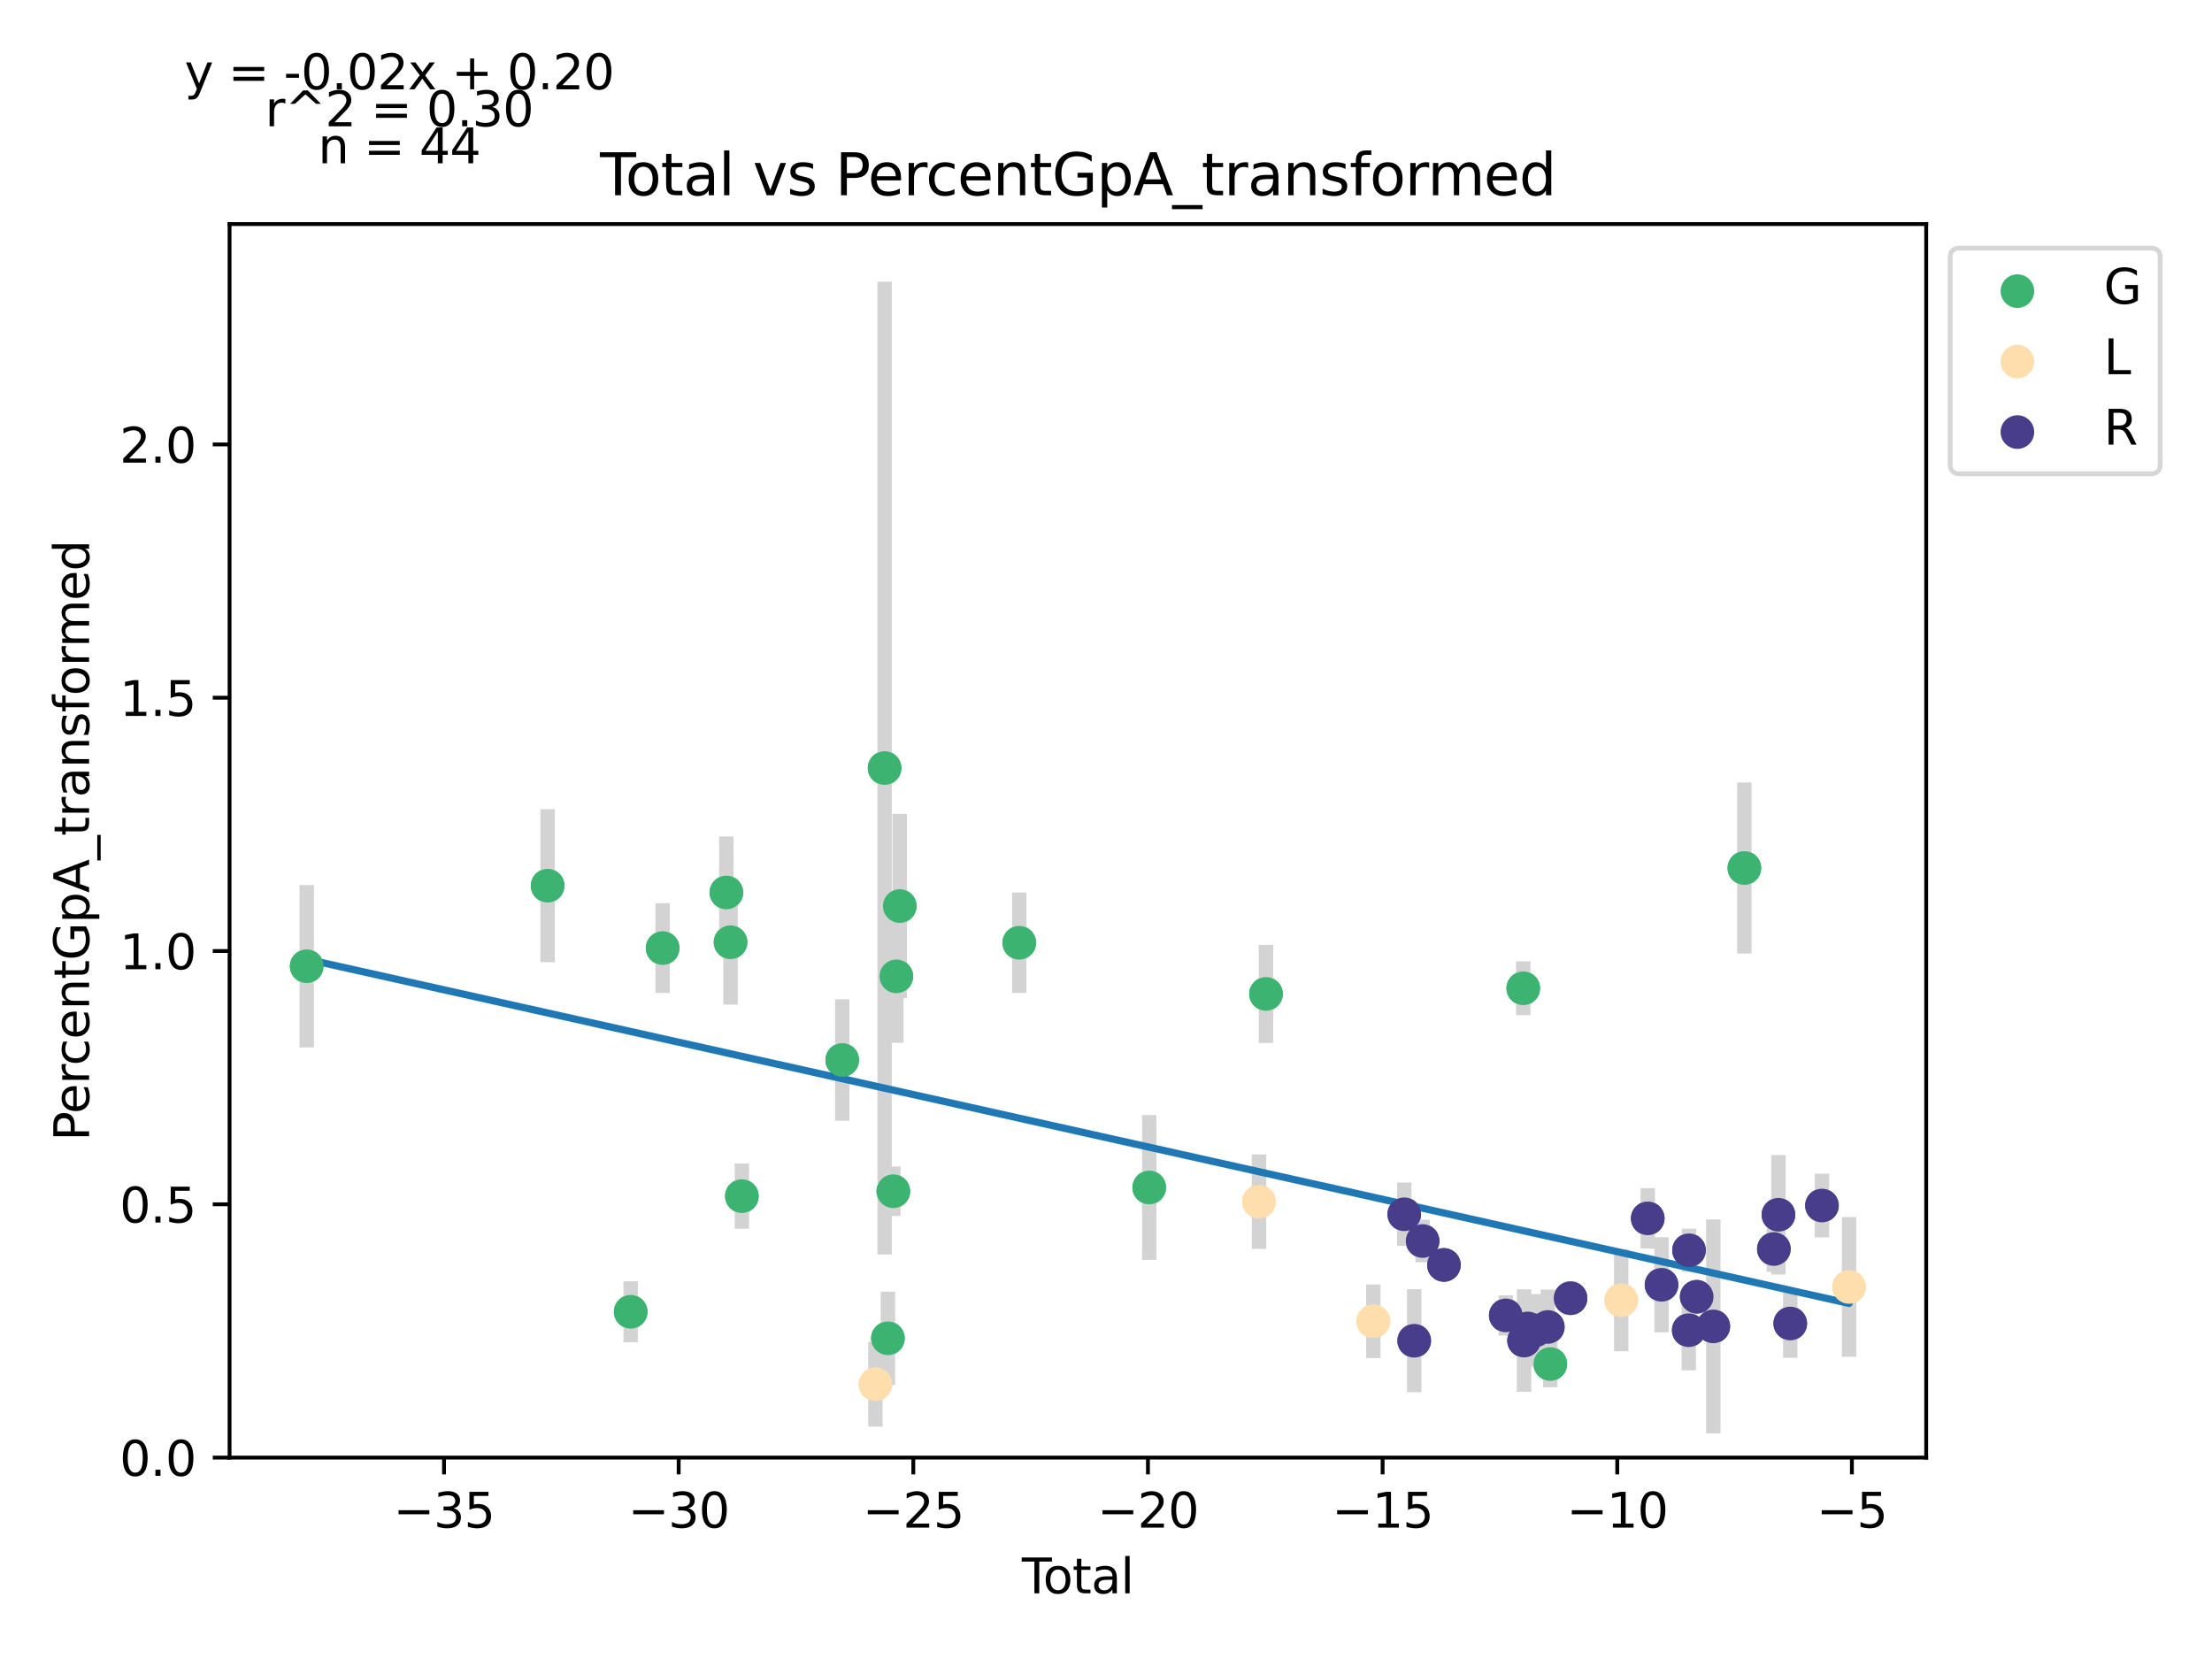 <?xml version="1.0" encoding="utf-8" standalone="no"?>
<!DOCTYPE svg PUBLIC "-//W3C//DTD SVG 1.1//EN"
  "http://www.w3.org/Graphics/SVG/1.1/DTD/svg11.dtd">
<svg xmlns:xlink="http://www.w3.org/1999/xlink" width="460.8pt" height="345.6pt" viewBox="0 0 460.8 345.6" xmlns="http://www.w3.org/2000/svg" version="1.1">
 <defs>
  <style type="text/css">*{stroke-linejoin: round; stroke-linecap: butt}</style>
 </defs>
 <g id="figure_1">
  <g id="patch_1">
   <path d="M 0 345.6 
L 460.8 345.6 
L 460.8 0 
L 0 0 
z
" style="fill: #ffffff"/>
  </g>
  <g id="axes_1">
   <g id="patch_2">
    <path d="M 47.821 303.64 
L 401.26 303.64 
L 401.26 46.676 
L 47.821 46.676 
z
" style="fill: #ffffff"/>
   </g>
   <g id="PathCollection_1">
    <defs>
     <path id="m8b5d101e5c" d="M 0 3 
C 0.796 3 1.559 2.684 2.121 2.121 
C 2.684 1.559 3 0.796 3 0 
C 3 -0.796 2.684 -1.559 2.121 -2.121 
C 1.559 -2.684 0.796 -3 0 -3 
C -0.796 -3 -1.559 -2.684 -2.121 -2.121 
C -2.684 -1.559 -3 -0.796 -3 0 
C -3 0.796 -2.684 1.559 -2.121 2.121 
C -1.559 2.684 -0.796 3 0 3 
z
" style="stroke: #3cb371"/>
    </defs>
    <g clip-path="url(#pccb7938189)">
     <use xlink:href="#m8b5d101e5c" x="131.383" y="273.267" style="fill: #3cb371; stroke: #3cb371"/>
     <use xlink:href="#m8b5d101e5c" x="138.038" y="197.505" style="fill: #3cb371; stroke: #3cb371"/>
     <use xlink:href="#m8b5d101e5c" x="152.188" y="196.287" style="fill: #3cb371; stroke: #3cb371"/>
     <use xlink:href="#m8b5d101e5c" x="154.542" y="249.178" style="fill: #3cb371; stroke: #3cb371"/>
     <use xlink:href="#m8b5d101e5c" x="175.452" y="220.817" style="fill: #3cb371; stroke: #3cb371"/>
     <use xlink:href="#m8b5d101e5c" x="184.277" y="159.998" style="fill: #3cb371; stroke: #3cb371"/>
     <use xlink:href="#m8b5d101e5c" x="184.967" y="278.791" style="fill: #3cb371; stroke: #3cb371"/>
     <use xlink:href="#m8b5d101e5c" x="186.095" y="248.156" style="fill: #3cb371; stroke: #3cb371"/>
     <use xlink:href="#m8b5d101e5c" x="186.723" y="203.394" style="fill: #3cb371; stroke: #3cb371"/>
     <use xlink:href="#m8b5d101e5c" x="187.437" y="188.75" style="fill: #3cb371; stroke: #3cb371"/>
     <use xlink:href="#m8b5d101e5c" x="263.731" y="207.05" style="fill: #3cb371; stroke: #3cb371"/>
     <use xlink:href="#m8b5d101e5c" x="317.325" y="205.877" style="fill: #3cb371; stroke: #3cb371"/>
     <use xlink:href="#m8b5d101e5c" x="363.384" y="180.825" style="fill: #3cb371; stroke: #3cb371"/>
     <use xlink:href="#m8b5d101e5c" x="63.887" y="201.283" style="fill: #3cb371; stroke: #3cb371"/>
     <use xlink:href="#m8b5d101e5c" x="114.078" y="184.504" style="fill: #3cb371; stroke: #3cb371"/>
     <use xlink:href="#m8b5d101e5c" x="151.314" y="185.916" style="fill: #3cb371; stroke: #3cb371"/>
     <use xlink:href="#m8b5d101e5c" x="212.328" y="196.394" style="fill: #3cb371; stroke: #3cb371"/>
     <use xlink:href="#m8b5d101e5c" x="239.407" y="247.376" style="fill: #3cb371; stroke: #3cb371"/>
     <use xlink:href="#m8b5d101e5c" x="322.959" y="284.152" style="fill: #3cb371; stroke: #3cb371"/>
    </g>
   </g>
   <g id="PathCollection_2">
    <defs>
     <path id="m04053290c2" d="M 0 3 
C 0.796 3 1.559 2.684 2.121 2.121 
C 2.684 1.559 3 0.796 3 0 
C 3 -0.796 2.684 -1.559 2.121 -2.121 
C 1.559 -2.684 0.796 -3 0 -3 
C -0.796 -3 -1.559 -2.684 -2.121 -2.121 
C -2.684 -1.559 -3 -0.796 -3 0 
C -3 0.796 -2.684 1.559 -2.121 2.121 
C -1.559 2.684 -0.796 3 0 3 
z
" style="stroke: #ffdead"/>
    </defs>
    <g clip-path="url(#pccb7938189)">
     <use xlink:href="#m04053290c2" x="182.367" y="288.365" style="fill: #ffdead; stroke: #ffdead"/>
     <use xlink:href="#m04053290c2" x="262.275" y="250.329" style="fill: #ffdead; stroke: #ffdead"/>
     <use xlink:href="#m04053290c2" x="286.093" y="275.246" style="fill: #ffdead; stroke: #ffdead"/>
     <use xlink:href="#m04053290c2" x="337.729" y="270.866" style="fill: #ffdead; stroke: #ffdead"/>
     <use xlink:href="#m04053290c2" x="385.195" y="268.09" style="fill: #ffdead; stroke: #ffdead"/>
    </g>
   </g>
   <g id="PathCollection_3">
    <defs>
     <path id="m82b6286666" d="M 0 3 
C 0.796 3 1.559 2.684 2.121 2.121 
C 2.684 1.559 3 0.796 3 0 
C 3 -0.796 2.684 -1.559 2.121 -2.121 
C 1.559 -2.684 0.796 -3 0 -3 
C -0.796 -3 -1.559 -2.684 -2.121 -2.121 
C -2.684 -1.559 -3 -0.796 -3 0 
C -3 0.796 -2.684 1.559 -2.121 2.121 
C -1.559 2.684 -0.796 3 0 3 
z
" style="stroke: #483d8b"/>
    </defs>
    <g clip-path="url(#pccb7938189)">
     <use xlink:href="#m82b6286666" x="296.355" y="258.528" style="fill: #483d8b; stroke: #483d8b"/>
     <use xlink:href="#m82b6286666" x="300.793" y="263.506" style="fill: #483d8b; stroke: #483d8b"/>
     <use xlink:href="#m82b6286666" x="313.68" y="274.021" style="fill: #483d8b; stroke: #483d8b"/>
     <use xlink:href="#m82b6286666" x="317.485" y="279.266" style="fill: #483d8b; stroke: #483d8b"/>
     <use xlink:href="#m82b6286666" x="318.246" y="276.732" style="fill: #483d8b; stroke: #483d8b"/>
     <use xlink:href="#m82b6286666" x="319.857" y="277.136" style="fill: #483d8b; stroke: #483d8b"/>
     <use xlink:href="#m82b6286666" x="322.432" y="276.43" style="fill: #483d8b; stroke: #483d8b"/>
     <use xlink:href="#m82b6286666" x="327.175" y="270.44" style="fill: #483d8b; stroke: #483d8b"/>
     <use xlink:href="#m82b6286666" x="343.255" y="253.807" style="fill: #483d8b; stroke: #483d8b"/>
     <use xlink:href="#m82b6286666" x="346.126" y="267.645" style="fill: #483d8b; stroke: #483d8b"/>
     <use xlink:href="#m82b6286666" x="356.914" y="276.315" style="fill: #483d8b; stroke: #483d8b"/>
     <use xlink:href="#m82b6286666" x="369.526" y="260.189" style="fill: #483d8b; stroke: #483d8b"/>
     <use xlink:href="#m82b6286666" x="370.481" y="253.056" style="fill: #483d8b; stroke: #483d8b"/>
     <use xlink:href="#m82b6286666" x="372.945" y="275.707" style="fill: #483d8b; stroke: #483d8b"/>
     <use xlink:href="#m82b6286666" x="292.531" y="252.953" style="fill: #483d8b; stroke: #483d8b"/>
     <use xlink:href="#m82b6286666" x="294.606" y="279.304" style="fill: #483d8b; stroke: #483d8b"/>
     <use xlink:href="#m82b6286666" x="351.794" y="277.107" style="fill: #483d8b; stroke: #483d8b"/>
     <use xlink:href="#m82b6286666" x="351.851" y="260.453" style="fill: #483d8b; stroke: #483d8b"/>
     <use xlink:href="#m82b6286666" x="353.452" y="270.14" style="fill: #483d8b; stroke: #483d8b"/>
     <use xlink:href="#m82b6286666" x="379.547" y="251.132" style="fill: #483d8b; stroke: #483d8b"/>
    </g>
   </g>
   <g id="matplotlib.axis_1">
    <g id="xtick_1">
     <g id="line2d_1">
      <defs>
       <path id="m53a86c2bb0" d="M 0 0 
L 0 3.5 
" style="stroke: #000000; stroke-width: 0.8"/>
      </defs>
      <g>
       <use xlink:href="#m53a86c2bb0" x="92.495" y="303.64" style="stroke: #000000; stroke-width: 0.8"/>
      </g>
     </g>
     <g id="text_1">
      <!-- −35 -->
      <g transform="translate(81.943 318.238)scale(0.1 -0.1)">
       <defs>
        <path id="DejaVuSans-2212" d="M 678 2272 
L 4684 2272 
L 4684 1741 
L 678 1741 
L 678 2272 
z
" transform="scale(0.016)"/>
        <path id="DejaVuSans-33" d="M 2597 2516 
Q 3050 2419 3304 2112 
Q 3559 1806 3559 1356 
Q 3559 666 3084 287 
Q 2609 -91 1734 -91 
Q 1441 -91 1130 -33 
Q 819 25 488 141 
L 488 750 
Q 750 597 1062 519 
Q 1375 441 1716 441 
Q 2309 441 2620 675 
Q 2931 909 2931 1356 
Q 2931 1769 2642 2001 
Q 2353 2234 1838 2234 
L 1294 2234 
L 1294 2753 
L 1863 2753 
Q 2328 2753 2575 2939 
Q 2822 3125 2822 3475 
Q 2822 3834 2567 4026 
Q 2313 4219 1838 4219 
Q 1578 4219 1281 4162 
Q 984 4106 628 3988 
L 628 4550 
Q 988 4650 1302 4700 
Q 1616 4750 1894 4750 
Q 2613 4750 3031 4423 
Q 3450 4097 3450 3541 
Q 3450 3153 3228 2886 
Q 3006 2619 2597 2516 
z
" transform="scale(0.016)"/>
        <path id="DejaVuSans-35" d="M 691 4666 
L 3169 4666 
L 3169 4134 
L 1269 4134 
L 1269 2991 
Q 1406 3038 1543 3061 
Q 1681 3084 1819 3084 
Q 2600 3084 3056 2656 
Q 3513 2228 3513 1497 
Q 3513 744 3044 326 
Q 2575 -91 1722 -91 
Q 1428 -91 1123 -41 
Q 819 9 494 109 
L 494 744 
Q 775 591 1075 516 
Q 1375 441 1709 441 
Q 2250 441 2565 725 
Q 2881 1009 2881 1497 
Q 2881 1984 2565 2268 
Q 2250 2553 1709 2553 
Q 1456 2553 1204 2497 
Q 953 2441 691 2322 
L 691 4666 
z
" transform="scale(0.016)"/>
       </defs>
       <use xlink:href="#DejaVuSans-2212"/>
       <use xlink:href="#DejaVuSans-33" x="83.789"/>
       <use xlink:href="#DejaVuSans-35" x="147.412"/>
      </g>
     </g>
    </g>
    <g id="xtick_2">
     <g id="line2d_2">
      <g>
       <use xlink:href="#m53a86c2bb0" x="141.377" y="303.64" style="stroke: #000000; stroke-width: 0.8"/>
      </g>
     </g>
     <g id="text_2">
      <!-- −30 -->
      <g transform="translate(130.824 318.238)scale(0.1 -0.1)">
       <defs>
        <path id="DejaVuSans-30" d="M 2034 4250 
Q 1547 4250 1301 3770 
Q 1056 3291 1056 2328 
Q 1056 1369 1301 889 
Q 1547 409 2034 409 
Q 2525 409 2770 889 
Q 3016 1369 3016 2328 
Q 3016 3291 2770 3770 
Q 2525 4250 2034 4250 
z
M 2034 4750 
Q 2819 4750 3233 4129 
Q 3647 3509 3647 2328 
Q 3647 1150 3233 529 
Q 2819 -91 2034 -91 
Q 1250 -91 836 529 
Q 422 1150 422 2328 
Q 422 3509 836 4129 
Q 1250 4750 2034 4750 
z
" transform="scale(0.016)"/>
       </defs>
       <use xlink:href="#DejaVuSans-2212"/>
       <use xlink:href="#DejaVuSans-33" x="83.789"/>
       <use xlink:href="#DejaVuSans-30" x="147.412"/>
      </g>
     </g>
    </g>
    <g id="xtick_3">
     <g id="line2d_3">
      <g>
       <use xlink:href="#m53a86c2bb0" x="190.258" y="303.64" style="stroke: #000000; stroke-width: 0.8"/>
      </g>
     </g>
     <g id="text_3">
      <!-- −25 -->
      <g transform="translate(179.706 318.238)scale(0.1 -0.1)">
       <defs>
        <path id="DejaVuSans-32" d="M 1228 531 
L 3431 531 
L 3431 0 
L 469 0 
L 469 531 
Q 828 903 1448 1529 
Q 2069 2156 2228 2338 
Q 2531 2678 2651 2914 
Q 2772 3150 2772 3378 
Q 2772 3750 2511 3984 
Q 2250 4219 1831 4219 
Q 1534 4219 1204 4116 
Q 875 4013 500 3803 
L 500 4441 
Q 881 4594 1212 4672 
Q 1544 4750 1819 4750 
Q 2544 4750 2975 4387 
Q 3406 4025 3406 3419 
Q 3406 3131 3298 2873 
Q 3191 2616 2906 2266 
Q 2828 2175 2409 1742 
Q 1991 1309 1228 531 
z
" transform="scale(0.016)"/>
       </defs>
       <use xlink:href="#DejaVuSans-2212"/>
       <use xlink:href="#DejaVuSans-32" x="83.789"/>
       <use xlink:href="#DejaVuSans-35" x="147.412"/>
      </g>
     </g>
    </g>
    <g id="xtick_4">
     <g id="line2d_4">
      <g>
       <use xlink:href="#m53a86c2bb0" x="239.14" y="303.64" style="stroke: #000000; stroke-width: 0.8"/>
      </g>
     </g>
     <g id="text_4">
      <!-- −20 -->
      <g transform="translate(228.588 318.238)scale(0.1 -0.1)">
       <use xlink:href="#DejaVuSans-2212"/>
       <use xlink:href="#DejaVuSans-32" x="83.789"/>
       <use xlink:href="#DejaVuSans-30" x="147.412"/>
      </g>
     </g>
    </g>
    <g id="xtick_5">
     <g id="line2d_5">
      <g>
       <use xlink:href="#m53a86c2bb0" x="288.022" y="303.64" style="stroke: #000000; stroke-width: 0.8"/>
      </g>
     </g>
     <g id="text_5">
      <!-- −15 -->
      <g transform="translate(277.469 318.238)scale(0.1 -0.1)">
       <defs>
        <path id="DejaVuSans-31" d="M 794 531 
L 1825 531 
L 1825 4091 
L 703 3866 
L 703 4441 
L 1819 4666 
L 2450 4666 
L 2450 531 
L 3481 531 
L 3481 0 
L 794 0 
L 794 531 
z
" transform="scale(0.016)"/>
       </defs>
       <use xlink:href="#DejaVuSans-2212"/>
       <use xlink:href="#DejaVuSans-31" x="83.789"/>
       <use xlink:href="#DejaVuSans-35" x="147.412"/>
      </g>
     </g>
    </g>
    <g id="xtick_6">
     <g id="line2d_6">
      <g>
       <use xlink:href="#m53a86c2bb0" x="336.903" y="303.64" style="stroke: #000000; stroke-width: 0.8"/>
      </g>
     </g>
     <g id="text_6">
      <!-- −10 -->
      <g transform="translate(326.351 318.238)scale(0.1 -0.1)">
       <use xlink:href="#DejaVuSans-2212"/>
       <use xlink:href="#DejaVuSans-31" x="83.789"/>
       <use xlink:href="#DejaVuSans-30" x="147.412"/>
      </g>
     </g>
    </g>
    <g id="xtick_7">
     <g id="line2d_7">
      <g>
       <use xlink:href="#m53a86c2bb0" x="385.785" y="303.64" style="stroke: #000000; stroke-width: 0.8"/>
      </g>
     </g>
     <g id="text_7">
      <!-- −5 -->
      <g transform="translate(378.414 318.238)scale(0.1 -0.1)">
       <use xlink:href="#DejaVuSans-2212"/>
       <use xlink:href="#DejaVuSans-35" x="83.789"/>
      </g>
     </g>
    </g>
    <g id="text_8">
     <!-- Total -->
     <g transform="translate(212.864 331.917)scale(0.1 -0.1)">
      <defs>
       <path id="DejaVuSans-54" d="M -19 4666 
L 3928 4666 
L 3928 4134 
L 2272 4134 
L 2272 0 
L 1638 0 
L 1638 4134 
L -19 4134 
L -19 4666 
z
" transform="scale(0.016)"/>
       <path id="DejaVuSans-6f" d="M 1959 3097 
Q 1497 3097 1228 2736 
Q 959 2375 959 1747 
Q 959 1119 1226 758 
Q 1494 397 1959 397 
Q 2419 397 2687 759 
Q 2956 1122 2956 1747 
Q 2956 2369 2687 2733 
Q 2419 3097 1959 3097 
z
M 1959 3584 
Q 2709 3584 3137 3096 
Q 3566 2609 3566 1747 
Q 3566 888 3137 398 
Q 2709 -91 1959 -91 
Q 1206 -91 779 398 
Q 353 888 353 1747 
Q 353 2609 779 3096 
Q 1206 3584 1959 3584 
z
" transform="scale(0.016)"/>
       <path id="DejaVuSans-74" d="M 1172 4494 
L 1172 3500 
L 2356 3500 
L 2356 3053 
L 1172 3053 
L 1172 1153 
Q 1172 725 1289 603 
Q 1406 481 1766 481 
L 2356 481 
L 2356 0 
L 1766 0 
Q 1100 0 847 248 
Q 594 497 594 1153 
L 594 3053 
L 172 3053 
L 172 3500 
L 594 3500 
L 594 4494 
L 1172 4494 
z
" transform="scale(0.016)"/>
       <path id="DejaVuSans-61" d="M 2194 1759 
Q 1497 1759 1228 1600 
Q 959 1441 959 1056 
Q 959 750 1161 570 
Q 1363 391 1709 391 
Q 2188 391 2477 730 
Q 2766 1069 2766 1631 
L 2766 1759 
L 2194 1759 
z
M 3341 1997 
L 3341 0 
L 2766 0 
L 2766 531 
Q 2569 213 2275 61 
Q 1981 -91 1556 -91 
Q 1019 -91 701 211 
Q 384 513 384 1019 
Q 384 1609 779 1909 
Q 1175 2209 1959 2209 
L 2766 2209 
L 2766 2266 
Q 2766 2663 2505 2880 
Q 2244 3097 1772 3097 
Q 1472 3097 1187 3025 
Q 903 2953 641 2809 
L 641 3341 
Q 956 3463 1253 3523 
Q 1550 3584 1831 3584 
Q 2591 3584 2966 3190 
Q 3341 2797 3341 1997 
z
" transform="scale(0.016)"/>
       <path id="DejaVuSans-6c" d="M 603 4863 
L 1178 4863 
L 1178 0 
L 603 0 
L 603 4863 
z
" transform="scale(0.016)"/>
      </defs>
      <use xlink:href="#DejaVuSans-54"/>
      <use xlink:href="#DejaVuSans-6f" x="44.084"/>
      <use xlink:href="#DejaVuSans-74" x="105.266"/>
      <use xlink:href="#DejaVuSans-61" x="144.475"/>
      <use xlink:href="#DejaVuSans-6c" x="205.754"/>
     </g>
    </g>
   </g>
   <g id="matplotlib.axis_2">
    <g id="ytick_1">
     <g id="line2d_8">
      <defs>
       <path id="mea0b6fe448" d="M 0 0 
L -3.5 0 
" style="stroke: #000000; stroke-width: 0.8"/>
      </defs>
      <g>
       <use xlink:href="#mea0b6fe448" x="47.821" y="303.64" style="stroke: #000000; stroke-width: 0.8"/>
      </g>
     </g>
     <g id="text_9">
      <!-- 0.0 -->
      <g transform="translate(24.918 307.439)scale(0.1 -0.1)">
       <defs>
        <path id="DejaVuSans-2e" d="M 684 794 
L 1344 794 
L 1344 0 
L 684 0 
L 684 794 
z
" transform="scale(0.016)"/>
       </defs>
       <use xlink:href="#DejaVuSans-30"/>
       <use xlink:href="#DejaVuSans-2e" x="63.623"/>
       <use xlink:href="#DejaVuSans-30" x="95.41"/>
      </g>
     </g>
    </g>
    <g id="ytick_2">
     <g id="line2d_9">
      <g>
       <use xlink:href="#mea0b6fe448" x="47.821" y="250.875" style="stroke: #000000; stroke-width: 0.8"/>
      </g>
     </g>
     <g id="text_10">
      <!-- 0.5 -->
      <g transform="translate(24.918 254.674)scale(0.1 -0.1)">
       <use xlink:href="#DejaVuSans-30"/>
       <use xlink:href="#DejaVuSans-2e" x="63.623"/>
       <use xlink:href="#DejaVuSans-35" x="95.41"/>
      </g>
     </g>
    </g>
    <g id="ytick_3">
     <g id="line2d_10">
      <g>
       <use xlink:href="#mea0b6fe448" x="47.821" y="198.11" style="stroke: #000000; stroke-width: 0.8"/>
      </g>
     </g>
     <g id="text_11">
      <!-- 1.0 -->
      <g transform="translate(24.918 201.909)scale(0.1 -0.1)">
       <use xlink:href="#DejaVuSans-31"/>
       <use xlink:href="#DejaVuSans-2e" x="63.623"/>
       <use xlink:href="#DejaVuSans-30" x="95.41"/>
      </g>
     </g>
    </g>
    <g id="ytick_4">
     <g id="line2d_11">
      <g>
       <use xlink:href="#mea0b6fe448" x="47.821" y="145.345" style="stroke: #000000; stroke-width: 0.8"/>
      </g>
     </g>
     <g id="text_12">
      <!-- 1.5 -->
      <g transform="translate(24.918 149.144)scale(0.1 -0.1)">
       <use xlink:href="#DejaVuSans-31"/>
       <use xlink:href="#DejaVuSans-2e" x="63.623"/>
       <use xlink:href="#DejaVuSans-35" x="95.41"/>
      </g>
     </g>
    </g>
    <g id="ytick_5">
     <g id="line2d_12">
      <g>
       <use xlink:href="#mea0b6fe448" x="47.821" y="92.58" style="stroke: #000000; stroke-width: 0.8"/>
      </g>
     </g>
     <g id="text_13">
      <!-- 2.0 -->
      <g transform="translate(24.918 96.379)scale(0.1 -0.1)">
       <use xlink:href="#DejaVuSans-32"/>
       <use xlink:href="#DejaVuSans-2e" x="63.623"/>
       <use xlink:href="#DejaVuSans-30" x="95.41"/>
      </g>
     </g>
    </g>
    <g id="text_14">
     <!-- PercentGpA_transformed -->
     <g transform="translate(18.56 237.696)rotate(-90)scale(0.1 -0.1)">
      <defs>
       <path id="DejaVuSans-50" d="M 1259 4147 
L 1259 2394 
L 2053 2394 
Q 2494 2394 2734 2622 
Q 2975 2850 2975 3272 
Q 2975 3691 2734 3919 
Q 2494 4147 2053 4147 
L 1259 4147 
z
M 628 4666 
L 2053 4666 
Q 2838 4666 3239 4311 
Q 3641 3956 3641 3272 
Q 3641 2581 3239 2228 
Q 2838 1875 2053 1875 
L 1259 1875 
L 1259 0 
L 628 0 
L 628 4666 
z
" transform="scale(0.016)"/>
       <path id="DejaVuSans-65" d="M 3597 1894 
L 3597 1613 
L 953 1613 
Q 991 1019 1311 708 
Q 1631 397 2203 397 
Q 2534 397 2845 478 
Q 3156 559 3463 722 
L 3463 178 
Q 3153 47 2828 -22 
Q 2503 -91 2169 -91 
Q 1331 -91 842 396 
Q 353 884 353 1716 
Q 353 2575 817 3079 
Q 1281 3584 2069 3584 
Q 2775 3584 3186 3129 
Q 3597 2675 3597 1894 
z
M 3022 2063 
Q 3016 2534 2758 2815 
Q 2500 3097 2075 3097 
Q 1594 3097 1305 2825 
Q 1016 2553 972 2059 
L 3022 2063 
z
" transform="scale(0.016)"/>
       <path id="DejaVuSans-72" d="M 2631 2963 
Q 2534 3019 2420 3045 
Q 2306 3072 2169 3072 
Q 1681 3072 1420 2755 
Q 1159 2438 1159 1844 
L 1159 0 
L 581 0 
L 581 3500 
L 1159 3500 
L 1159 2956 
Q 1341 3275 1631 3429 
Q 1922 3584 2338 3584 
Q 2397 3584 2469 3576 
Q 2541 3569 2628 3553 
L 2631 2963 
z
" transform="scale(0.016)"/>
       <path id="DejaVuSans-63" d="M 3122 3366 
L 3122 2828 
Q 2878 2963 2633 3030 
Q 2388 3097 2138 3097 
Q 1578 3097 1268 2742 
Q 959 2388 959 1747 
Q 959 1106 1268 751 
Q 1578 397 2138 397 
Q 2388 397 2633 464 
Q 2878 531 3122 666 
L 3122 134 
Q 2881 22 2623 -34 
Q 2366 -91 2075 -91 
Q 1284 -91 818 406 
Q 353 903 353 1747 
Q 353 2603 823 3093 
Q 1294 3584 2113 3584 
Q 2378 3584 2631 3529 
Q 2884 3475 3122 3366 
z
" transform="scale(0.016)"/>
       <path id="DejaVuSans-6e" d="M 3513 2113 
L 3513 0 
L 2938 0 
L 2938 2094 
Q 2938 2591 2744 2837 
Q 2550 3084 2163 3084 
Q 1697 3084 1428 2787 
Q 1159 2491 1159 1978 
L 1159 0 
L 581 0 
L 581 3500 
L 1159 3500 
L 1159 2956 
Q 1366 3272 1645 3428 
Q 1925 3584 2291 3584 
Q 2894 3584 3203 3211 
Q 3513 2838 3513 2113 
z
" transform="scale(0.016)"/>
       <path id="DejaVuSans-47" d="M 3809 666 
L 3809 1919 
L 2778 1919 
L 2778 2438 
L 4434 2438 
L 4434 434 
Q 4069 175 3628 42 
Q 3188 -91 2688 -91 
Q 1594 -91 976 548 
Q 359 1188 359 2328 
Q 359 3472 976 4111 
Q 1594 4750 2688 4750 
Q 3144 4750 3555 4637 
Q 3966 4525 4313 4306 
L 4313 3634 
Q 3963 3931 3569 4081 
Q 3175 4231 2741 4231 
Q 1884 4231 1454 3753 
Q 1025 3275 1025 2328 
Q 1025 1384 1454 906 
Q 1884 428 2741 428 
Q 3075 428 3337 486 
Q 3600 544 3809 666 
z
" transform="scale(0.016)"/>
       <path id="DejaVuSans-70" d="M 1159 525 
L 1159 -1331 
L 581 -1331 
L 581 3500 
L 1159 3500 
L 1159 2969 
Q 1341 3281 1617 3432 
Q 1894 3584 2278 3584 
Q 2916 3584 3314 3078 
Q 3713 2572 3713 1747 
Q 3713 922 3314 415 
Q 2916 -91 2278 -91 
Q 1894 -91 1617 61 
Q 1341 213 1159 525 
z
M 3116 1747 
Q 3116 2381 2855 2742 
Q 2594 3103 2138 3103 
Q 1681 3103 1420 2742 
Q 1159 2381 1159 1747 
Q 1159 1113 1420 752 
Q 1681 391 2138 391 
Q 2594 391 2855 752 
Q 3116 1113 3116 1747 
z
" transform="scale(0.016)"/>
       <path id="DejaVuSans-41" d="M 2188 4044 
L 1331 1722 
L 3047 1722 
L 2188 4044 
z
M 1831 4666 
L 2547 4666 
L 4325 0 
L 3669 0 
L 3244 1197 
L 1141 1197 
L 716 0 
L 50 0 
L 1831 4666 
z
" transform="scale(0.016)"/>
       <path id="DejaVuSans-5f" d="M 3263 -1063 
L 3263 -1509 
L -63 -1509 
L -63 -1063 
L 3263 -1063 
z
" transform="scale(0.016)"/>
       <path id="DejaVuSans-73" d="M 2834 3397 
L 2834 2853 
Q 2591 2978 2328 3040 
Q 2066 3103 1784 3103 
Q 1356 3103 1142 2972 
Q 928 2841 928 2578 
Q 928 2378 1081 2264 
Q 1234 2150 1697 2047 
L 1894 2003 
Q 2506 1872 2764 1633 
Q 3022 1394 3022 966 
Q 3022 478 2636 193 
Q 2250 -91 1575 -91 
Q 1294 -91 989 -36 
Q 684 19 347 128 
L 347 722 
Q 666 556 975 473 
Q 1284 391 1588 391 
Q 1994 391 2212 530 
Q 2431 669 2431 922 
Q 2431 1156 2273 1281 
Q 2116 1406 1581 1522 
L 1381 1569 
Q 847 1681 609 1914 
Q 372 2147 372 2553 
Q 372 3047 722 3315 
Q 1072 3584 1716 3584 
Q 2034 3584 2315 3537 
Q 2597 3491 2834 3397 
z
" transform="scale(0.016)"/>
       <path id="DejaVuSans-66" d="M 2375 4863 
L 2375 4384 
L 1825 4384 
Q 1516 4384 1395 4259 
Q 1275 4134 1275 3809 
L 1275 3500 
L 2222 3500 
L 2222 3053 
L 1275 3053 
L 1275 0 
L 697 0 
L 697 3053 
L 147 3053 
L 147 3500 
L 697 3500 
L 697 3744 
Q 697 4328 969 4595 
Q 1241 4863 1831 4863 
L 2375 4863 
z
" transform="scale(0.016)"/>
       <path id="DejaVuSans-6d" d="M 3328 2828 
Q 3544 3216 3844 3400 
Q 4144 3584 4550 3584 
Q 5097 3584 5394 3201 
Q 5691 2819 5691 2113 
L 5691 0 
L 5113 0 
L 5113 2094 
Q 5113 2597 4934 2840 
Q 4756 3084 4391 3084 
Q 3944 3084 3684 2787 
Q 3425 2491 3425 1978 
L 3425 0 
L 2847 0 
L 2847 2094 
Q 2847 2600 2669 2842 
Q 2491 3084 2119 3084 
Q 1678 3084 1418 2786 
Q 1159 2488 1159 1978 
L 1159 0 
L 581 0 
L 581 3500 
L 1159 3500 
L 1159 2956 
Q 1356 3278 1631 3431 
Q 1906 3584 2284 3584 
Q 2666 3584 2933 3390 
Q 3200 3197 3328 2828 
z
" transform="scale(0.016)"/>
       <path id="DejaVuSans-64" d="M 2906 2969 
L 2906 4863 
L 3481 4863 
L 3481 0 
L 2906 0 
L 2906 525 
Q 2725 213 2448 61 
Q 2172 -91 1784 -91 
Q 1150 -91 751 415 
Q 353 922 353 1747 
Q 353 2572 751 3078 
Q 1150 3584 1784 3584 
Q 2172 3584 2448 3432 
Q 2725 3281 2906 2969 
z
M 947 1747 
Q 947 1113 1208 752 
Q 1469 391 1925 391 
Q 2381 391 2643 752 
Q 2906 1113 2906 1747 
Q 2906 2381 2643 2742 
Q 2381 3103 1925 3103 
Q 1469 3103 1208 2742 
Q 947 2381 947 1747 
z
" transform="scale(0.016)"/>
      </defs>
      <use xlink:href="#DejaVuSans-50"/>
      <use xlink:href="#DejaVuSans-65" x="56.678"/>
      <use xlink:href="#DejaVuSans-72" x="118.201"/>
      <use xlink:href="#DejaVuSans-63" x="157.064"/>
      <use xlink:href="#DejaVuSans-65" x="212.045"/>
      <use xlink:href="#DejaVuSans-6e" x="273.568"/>
      <use xlink:href="#DejaVuSans-74" x="336.947"/>
      <use xlink:href="#DejaVuSans-47" x="376.156"/>
      <use xlink:href="#DejaVuSans-70" x="453.646"/>
      <use xlink:href="#DejaVuSans-41" x="517.123"/>
      <use xlink:href="#DejaVuSans-5f" x="585.531"/>
      <use xlink:href="#DejaVuSans-74" x="635.531"/>
      <use xlink:href="#DejaVuSans-72" x="674.74"/>
      <use xlink:href="#DejaVuSans-61" x="715.854"/>
      <use xlink:href="#DejaVuSans-6e" x="777.133"/>
      <use xlink:href="#DejaVuSans-73" x="840.512"/>
      <use xlink:href="#DejaVuSans-66" x="892.611"/>
      <use xlink:href="#DejaVuSans-6f" x="927.816"/>
      <use xlink:href="#DejaVuSans-72" x="988.998"/>
      <use xlink:href="#DejaVuSans-6d" x="1028.361"/>
      <use xlink:href="#DejaVuSans-65" x="1125.773"/>
      <use xlink:href="#DejaVuSans-64" x="1187.297"/>
     </g>
    </g>
   </g>
   <g id="LineCollection_1">
    <path d="M 131.383 279.616 
L 131.383 266.919 
" clip-path="url(#pccb7938189)" style="fill: none; stroke: #d3d3d3; stroke-width: 3"/>
    <path d="M 138.038 206.849 
L 138.038 188.16 
" clip-path="url(#pccb7938189)" style="fill: none; stroke: #d3d3d3; stroke-width: 3"/>
    <path d="M 152.188 209.279 
L 152.188 183.295 
" clip-path="url(#pccb7938189)" style="fill: none; stroke: #d3d3d3; stroke-width: 3"/>
    <path d="M 154.542 255.971 
L 154.542 242.384 
" clip-path="url(#pccb7938189)" style="fill: none; stroke: #d3d3d3; stroke-width: 3"/>
    <path d="M 175.452 233.487 
L 175.452 208.147 
" clip-path="url(#pccb7938189)" style="fill: none; stroke: #d3d3d3; stroke-width: 3"/>
    <path d="M 184.277 261.323 
L 184.277 58.673 
" clip-path="url(#pccb7938189)" style="fill: none; stroke: #d3d3d3; stroke-width: 3"/>
    <path d="M 184.967 288.516 
L 184.967 269.066 
" clip-path="url(#pccb7938189)" style="fill: none; stroke: #d3d3d3; stroke-width: 3"/>
    <path d="M 186.095 253.301 
L 186.095 243.01 
" clip-path="url(#pccb7938189)" style="fill: none; stroke: #d3d3d3; stroke-width: 3"/>
    <path d="M 186.723 217.224 
L 186.723 189.565 
" clip-path="url(#pccb7938189)" style="fill: none; stroke: #d3d3d3; stroke-width: 3"/>
    <path d="M 187.437 207.964 
L 187.437 169.537 
" clip-path="url(#pccb7938189)" style="fill: none; stroke: #d3d3d3; stroke-width: 3"/>
    <path d="M 263.731 217.275 
L 263.731 196.825 
" clip-path="url(#pccb7938189)" style="fill: none; stroke: #d3d3d3; stroke-width: 3"/>
    <path d="M 317.325 211.482 
L 317.325 200.272 
" clip-path="url(#pccb7938189)" style="fill: none; stroke: #d3d3d3; stroke-width: 3"/>
    <path d="M 363.384 198.652 
L 363.384 162.999 
" clip-path="url(#pccb7938189)" style="fill: none; stroke: #d3d3d3; stroke-width: 3"/>
    <path d="M 63.887 218.202 
L 63.887 184.364 
" clip-path="url(#pccb7938189)" style="fill: none; stroke: #d3d3d3; stroke-width: 3"/>
    <path d="M 114.078 200.438 
L 114.078 168.571 
" clip-path="url(#pccb7938189)" style="fill: none; stroke: #d3d3d3; stroke-width: 3"/>
    <path d="M 151.314 197.594 
L 151.314 174.238 
" clip-path="url(#pccb7938189)" style="fill: none; stroke: #d3d3d3; stroke-width: 3"/>
    <path d="M 212.328 206.854 
L 212.328 185.933 
" clip-path="url(#pccb7938189)" style="fill: none; stroke: #d3d3d3; stroke-width: 3"/>
    <path d="M 239.407 262.458 
L 239.407 232.295 
" clip-path="url(#pccb7938189)" style="fill: none; stroke: #d3d3d3; stroke-width: 3"/>
    <path d="M 322.959 289.003 
L 322.959 279.301 
" clip-path="url(#pccb7938189)" style="fill: none; stroke: #d3d3d3; stroke-width: 3"/>
   </g>
   <g id="LineCollection_2">
    <path d="M 182.367 297.201 
L 182.367 279.528 
" clip-path="url(#pccb7938189)" style="fill: none; stroke: #d3d3d3; stroke-width: 3"/>
    <path d="M 262.275 260.166 
L 262.275 240.492 
" clip-path="url(#pccb7938189)" style="fill: none; stroke: #d3d3d3; stroke-width: 3"/>
    <path d="M 286.093 282.914 
L 286.093 267.579 
" clip-path="url(#pccb7938189)" style="fill: none; stroke: #d3d3d3; stroke-width: 3"/>
    <path d="M 337.729 281.493 
L 337.729 260.239 
" clip-path="url(#pccb7938189)" style="fill: none; stroke: #d3d3d3; stroke-width: 3"/>
    <path d="M 385.195 282.643 
L 385.195 253.538 
" clip-path="url(#pccb7938189)" style="fill: none; stroke: #d3d3d3; stroke-width: 3"/>
   </g>
   <g id="LineCollection_3">
    <path d="M 296.355 262.96 
L 296.355 254.096 
" clip-path="url(#pccb7938189)" style="fill: none; stroke: #d3d3d3; stroke-width: 3"/>
    <path d="M 300.793 266.21 
L 300.793 260.803 
" clip-path="url(#pccb7938189)" style="fill: none; stroke: #d3d3d3; stroke-width: 3"/>
    <path d="M 313.68 278.22 
L 313.68 269.823 
" clip-path="url(#pccb7938189)" style="fill: none; stroke: #d3d3d3; stroke-width: 3"/>
    <path d="M 317.485 289.937 
L 317.485 268.594 
" clip-path="url(#pccb7938189)" style="fill: none; stroke: #d3d3d3; stroke-width: 3"/>
    <path d="M 318.246 280.747 
L 318.246 272.718 
" clip-path="url(#pccb7938189)" style="fill: none; stroke: #d3d3d3; stroke-width: 3"/>
    <path d="M 319.857 284.681 
L 319.857 269.591 
" clip-path="url(#pccb7938189)" style="fill: none; stroke: #d3d3d3; stroke-width: 3"/>
    <path d="M 322.432 284.207 
L 322.432 268.653 
" clip-path="url(#pccb7938189)" style="fill: none; stroke: #d3d3d3; stroke-width: 3"/>
    <path d="M 327.175 273.914 
L 327.175 266.967 
" clip-path="url(#pccb7938189)" style="fill: none; stroke: #d3d3d3; stroke-width: 3"/>
    <path d="M 343.255 260.097 
L 343.255 247.518 
" clip-path="url(#pccb7938189)" style="fill: none; stroke: #d3d3d3; stroke-width: 3"/>
    <path d="M 346.126 277.546 
L 346.126 257.745 
" clip-path="url(#pccb7938189)" style="fill: none; stroke: #d3d3d3; stroke-width: 3"/>
    <path d="M 356.914 298.614 
L 356.914 254.016 
" clip-path="url(#pccb7938189)" style="fill: none; stroke: #d3d3d3; stroke-width: 3"/>
    <path d="M 369.526 264.956 
L 369.526 255.422 
" clip-path="url(#pccb7938189)" style="fill: none; stroke: #d3d3d3; stroke-width: 3"/>
    <path d="M 370.481 265.502 
L 370.481 240.609 
" clip-path="url(#pccb7938189)" style="fill: none; stroke: #d3d3d3; stroke-width: 3"/>
    <path d="M 372.945 282.854 
L 372.945 268.56 
" clip-path="url(#pccb7938189)" style="fill: none; stroke: #d3d3d3; stroke-width: 3"/>
    <path d="M 292.531 259.55 
L 292.531 246.355 
" clip-path="url(#pccb7938189)" style="fill: none; stroke: #d3d3d3; stroke-width: 3"/>
    <path d="M 294.606 290.04 
L 294.606 268.567 
" clip-path="url(#pccb7938189)" style="fill: none; stroke: #d3d3d3; stroke-width: 3"/>
    <path d="M 351.794 285.464 
L 351.794 268.749 
" clip-path="url(#pccb7938189)" style="fill: none; stroke: #d3d3d3; stroke-width: 3"/>
    <path d="M 351.851 264.946 
L 351.851 255.96 
" clip-path="url(#pccb7938189)" style="fill: none; stroke: #d3d3d3; stroke-width: 3"/>
    <path d="M 353.452 273.458 
L 353.452 266.822 
" clip-path="url(#pccb7938189)" style="fill: none; stroke: #d3d3d3; stroke-width: 3"/>
    <path d="M 379.547 257.768 
L 379.547 244.496 
" clip-path="url(#pccb7938189)" style="fill: none; stroke: #d3d3d3; stroke-width: 3"/>
   </g>
   <g id="line2d_13">
    <path d="M 131.383 214.88 
L 138.038 216.365 
L 152.188 219.522 
L 154.542 220.048 
L 175.452 224.714 
L 184.277 226.683 
L 184.967 226.837 
L 186.095 227.089 
L 186.723 227.229 
L 187.437 227.389 
L 263.731 244.414 
L 317.325 256.374 
L 363.384 266.653 
L 182.367 226.257 
L 262.275 244.089 
L 286.093 249.405 
L 337.729 260.928 
L 385.195 271.52 
L 296.355 251.695 
L 300.793 252.685 
L 313.68 255.561 
L 317.485 256.41 
L 318.246 256.58 
L 319.857 256.94 
L 322.432 257.514 
L 327.175 258.573 
L 343.255 262.161 
L 346.126 262.802 
L 356.914 265.209 
L 369.526 268.024 
L 370.481 268.237 
L 372.945 268.787 
L 63.887 199.817 
L 114.078 211.018 
L 151.314 219.327 
L 212.328 232.943 
L 239.407 238.986 
L 322.959 257.632 
L 292.531 250.841 
L 294.606 251.304 
L 351.794 264.067 
L 351.851 264.079 
L 353.452 264.437 
L 379.547 270.26 
" clip-path="url(#pccb7938189)" style="fill: none; stroke: #1f77b4; stroke-width: 1.5; stroke-linecap: square"/>
   </g>
   <g id="line2d_14">
    <g clip-path="url(#pccb7938189)">
     <use xlink:href="#m8b5d101e5c" x="131.383" y="273.267" style="fill: #3cb371; stroke: #3cb371"/>
     <use xlink:href="#m8b5d101e5c" x="138.038" y="197.505" style="fill: #3cb371; stroke: #3cb371"/>
     <use xlink:href="#m8b5d101e5c" x="152.188" y="196.287" style="fill: #3cb371; stroke: #3cb371"/>
     <use xlink:href="#m8b5d101e5c" x="154.542" y="249.178" style="fill: #3cb371; stroke: #3cb371"/>
     <use xlink:href="#m8b5d101e5c" x="175.452" y="220.817" style="fill: #3cb371; stroke: #3cb371"/>
     <use xlink:href="#m8b5d101e5c" x="184.277" y="159.998" style="fill: #3cb371; stroke: #3cb371"/>
     <use xlink:href="#m8b5d101e5c" x="184.967" y="278.791" style="fill: #3cb371; stroke: #3cb371"/>
     <use xlink:href="#m8b5d101e5c" x="186.095" y="248.156" style="fill: #3cb371; stroke: #3cb371"/>
     <use xlink:href="#m8b5d101e5c" x="186.723" y="203.394" style="fill: #3cb371; stroke: #3cb371"/>
     <use xlink:href="#m8b5d101e5c" x="187.437" y="188.75" style="fill: #3cb371; stroke: #3cb371"/>
     <use xlink:href="#m8b5d101e5c" x="263.731" y="207.05" style="fill: #3cb371; stroke: #3cb371"/>
     <use xlink:href="#m8b5d101e5c" x="317.325" y="205.877" style="fill: #3cb371; stroke: #3cb371"/>
     <use xlink:href="#m8b5d101e5c" x="363.384" y="180.825" style="fill: #3cb371; stroke: #3cb371"/>
     <use xlink:href="#m8b5d101e5c" x="63.887" y="201.283" style="fill: #3cb371; stroke: #3cb371"/>
     <use xlink:href="#m8b5d101e5c" x="114.078" y="184.504" style="fill: #3cb371; stroke: #3cb371"/>
     <use xlink:href="#m8b5d101e5c" x="151.314" y="185.916" style="fill: #3cb371; stroke: #3cb371"/>
     <use xlink:href="#m8b5d101e5c" x="212.328" y="196.394" style="fill: #3cb371; stroke: #3cb371"/>
     <use xlink:href="#m8b5d101e5c" x="239.407" y="247.376" style="fill: #3cb371; stroke: #3cb371"/>
     <use xlink:href="#m8b5d101e5c" x="322.959" y="284.152" style="fill: #3cb371; stroke: #3cb371"/>
    </g>
   </g>
   <g id="line2d_15">
    <g clip-path="url(#pccb7938189)">
     <use xlink:href="#m04053290c2" x="182.367" y="288.365" style="fill: #ffdead; stroke: #ffdead"/>
     <use xlink:href="#m04053290c2" x="262.275" y="250.329" style="fill: #ffdead; stroke: #ffdead"/>
     <use xlink:href="#m04053290c2" x="286.093" y="275.246" style="fill: #ffdead; stroke: #ffdead"/>
     <use xlink:href="#m04053290c2" x="337.729" y="270.866" style="fill: #ffdead; stroke: #ffdead"/>
     <use xlink:href="#m04053290c2" x="385.195" y="268.09" style="fill: #ffdead; stroke: #ffdead"/>
    </g>
   </g>
   <g id="line2d_16">
    <g clip-path="url(#pccb7938189)">
     <use xlink:href="#m82b6286666" x="296.355" y="258.528" style="fill: #483d8b; stroke: #483d8b"/>
     <use xlink:href="#m82b6286666" x="300.793" y="263.506" style="fill: #483d8b; stroke: #483d8b"/>
     <use xlink:href="#m82b6286666" x="313.68" y="274.021" style="fill: #483d8b; stroke: #483d8b"/>
     <use xlink:href="#m82b6286666" x="317.485" y="279.266" style="fill: #483d8b; stroke: #483d8b"/>
     <use xlink:href="#m82b6286666" x="318.246" y="276.732" style="fill: #483d8b; stroke: #483d8b"/>
     <use xlink:href="#m82b6286666" x="319.857" y="277.136" style="fill: #483d8b; stroke: #483d8b"/>
     <use xlink:href="#m82b6286666" x="322.432" y="276.43" style="fill: #483d8b; stroke: #483d8b"/>
     <use xlink:href="#m82b6286666" x="327.175" y="270.44" style="fill: #483d8b; stroke: #483d8b"/>
     <use xlink:href="#m82b6286666" x="343.255" y="253.807" style="fill: #483d8b; stroke: #483d8b"/>
     <use xlink:href="#m82b6286666" x="346.126" y="267.645" style="fill: #483d8b; stroke: #483d8b"/>
     <use xlink:href="#m82b6286666" x="356.914" y="276.315" style="fill: #483d8b; stroke: #483d8b"/>
     <use xlink:href="#m82b6286666" x="369.526" y="260.189" style="fill: #483d8b; stroke: #483d8b"/>
     <use xlink:href="#m82b6286666" x="370.481" y="253.056" style="fill: #483d8b; stroke: #483d8b"/>
     <use xlink:href="#m82b6286666" x="372.945" y="275.707" style="fill: #483d8b; stroke: #483d8b"/>
     <use xlink:href="#m82b6286666" x="292.531" y="252.953" style="fill: #483d8b; stroke: #483d8b"/>
     <use xlink:href="#m82b6286666" x="294.606" y="279.304" style="fill: #483d8b; stroke: #483d8b"/>
     <use xlink:href="#m82b6286666" x="351.794" y="277.107" style="fill: #483d8b; stroke: #483d8b"/>
     <use xlink:href="#m82b6286666" x="351.851" y="260.453" style="fill: #483d8b; stroke: #483d8b"/>
     <use xlink:href="#m82b6286666" x="353.452" y="270.14" style="fill: #483d8b; stroke: #483d8b"/>
     <use xlink:href="#m82b6286666" x="379.547" y="251.132" style="fill: #483d8b; stroke: #483d8b"/>
    </g>
   </g>
   <g id="patch_3">
    <path d="M 47.821 303.64 
L 47.821 46.676 
" style="fill: none; stroke: #000000; stroke-width: 0.8; stroke-linejoin: miter; stroke-linecap: square"/>
   </g>
   <g id="patch_4">
    <path d="M 401.26 303.64 
L 401.26 46.676 
" style="fill: none; stroke: #000000; stroke-width: 0.8; stroke-linejoin: miter; stroke-linecap: square"/>
   </g>
   <g id="patch_5">
    <path d="M 47.821 303.64 
L 401.26 303.64 
" style="fill: none; stroke: #000000; stroke-width: 0.8; stroke-linejoin: miter; stroke-linecap: square"/>
   </g>
   <g id="patch_6">
    <path d="M 47.821 46.676 
L 401.26 46.676 
" style="fill: none; stroke: #000000; stroke-width: 0.8; stroke-linejoin: miter; stroke-linecap: square"/>
   </g>
   <g id="text_15">
    <!-- y = -0.02x + 0.20 -->
    <g transform="translate(38.441 18.599)scale(0.1 -0.1)">
     <defs>
      <path id="DejaVuSans-79" d="M 2059 -325 
Q 1816 -950 1584 -1140 
Q 1353 -1331 966 -1331 
L 506 -1331 
L 506 -850 
L 844 -850 
Q 1081 -850 1212 -737 
Q 1344 -625 1503 -206 
L 1606 56 
L 191 3500 
L 800 3500 
L 1894 763 
L 2988 3500 
L 3597 3500 
L 2059 -325 
z
" transform="scale(0.016)"/>
      <path id="DejaVuSans-20" transform="scale(0.016)"/>
      <path id="DejaVuSans-3d" d="M 678 2906 
L 4684 2906 
L 4684 2381 
L 678 2381 
L 678 2906 
z
M 678 1631 
L 4684 1631 
L 4684 1100 
L 678 1100 
L 678 1631 
z
" transform="scale(0.016)"/>
      <path id="DejaVuSans-2d" d="M 313 2009 
L 1997 2009 
L 1997 1497 
L 313 1497 
L 313 2009 
z
" transform="scale(0.016)"/>
      <path id="DejaVuSans-78" d="M 3513 3500 
L 2247 1797 
L 3578 0 
L 2900 0 
L 1881 1375 
L 863 0 
L 184 0 
L 1544 1831 
L 300 3500 
L 978 3500 
L 1906 2253 
L 2834 3500 
L 3513 3500 
z
" transform="scale(0.016)"/>
      <path id="DejaVuSans-2b" d="M 2944 4013 
L 2944 2272 
L 4684 2272 
L 4684 1741 
L 2944 1741 
L 2944 0 
L 2419 0 
L 2419 1741 
L 678 1741 
L 678 2272 
L 2419 2272 
L 2419 4013 
L 2944 4013 
z
" transform="scale(0.016)"/>
     </defs>
     <use xlink:href="#DejaVuSans-79"/>
     <use xlink:href="#DejaVuSans-20" x="59.18"/>
     <use xlink:href="#DejaVuSans-3d" x="90.967"/>
     <use xlink:href="#DejaVuSans-20" x="174.756"/>
     <use xlink:href="#DejaVuSans-2d" x="206.543"/>
     <use xlink:href="#DejaVuSans-30" x="242.627"/>
     <use xlink:href="#DejaVuSans-2e" x="306.25"/>
     <use xlink:href="#DejaVuSans-30" x="338.037"/>
     <use xlink:href="#DejaVuSans-32" x="401.66"/>
     <use xlink:href="#DejaVuSans-78" x="465.283"/>
     <use xlink:href="#DejaVuSans-20" x="524.463"/>
     <use xlink:href="#DejaVuSans-2b" x="556.25"/>
     <use xlink:href="#DejaVuSans-20" x="640.039"/>
     <use xlink:href="#DejaVuSans-30" x="671.826"/>
     <use xlink:href="#DejaVuSans-2e" x="735.449"/>
     <use xlink:href="#DejaVuSans-32" x="767.236"/>
     <use xlink:href="#DejaVuSans-30" x="830.859"/>
    </g>
   </g>
   <g id="text_16">
    <!-- r^2 = 0.30 -->
    <g transform="translate(55.238 26.308)scale(0.1 -0.1)">
     <defs>
      <path id="DejaVuSans-5e" d="M 2988 4666 
L 4684 2925 
L 4056 2925 
L 2681 4159 
L 1306 2925 
L 678 2925 
L 2375 4666 
L 2988 4666 
z
" transform="scale(0.016)"/>
     </defs>
     <use xlink:href="#DejaVuSans-72"/>
     <use xlink:href="#DejaVuSans-5e" x="41.113"/>
     <use xlink:href="#DejaVuSans-32" x="124.902"/>
     <use xlink:href="#DejaVuSans-20" x="188.525"/>
     <use xlink:href="#DejaVuSans-3d" x="220.312"/>
     <use xlink:href="#DejaVuSans-20" x="304.102"/>
     <use xlink:href="#DejaVuSans-30" x="335.889"/>
     <use xlink:href="#DejaVuSans-2e" x="399.512"/>
     <use xlink:href="#DejaVuSans-33" x="431.299"/>
     <use xlink:href="#DejaVuSans-30" x="494.922"/>
    </g>
   </g>
   <g id="text_17">
    <!-- n = 44 -->
    <g transform="translate(66.266 34.017)scale(0.1 -0.1)">
     <defs>
      <path id="DejaVuSans-34" d="M 2419 4116 
L 825 1625 
L 2419 1625 
L 2419 4116 
z
M 2253 4666 
L 3047 4666 
L 3047 1625 
L 3713 1625 
L 3713 1100 
L 3047 1100 
L 3047 0 
L 2419 0 
L 2419 1100 
L 313 1100 
L 313 1709 
L 2253 4666 
z
" transform="scale(0.016)"/>
     </defs>
     <use xlink:href="#DejaVuSans-6e"/>
     <use xlink:href="#DejaVuSans-20" x="63.379"/>
     <use xlink:href="#DejaVuSans-3d" x="95.166"/>
     <use xlink:href="#DejaVuSans-20" x="178.955"/>
     <use xlink:href="#DejaVuSans-34" x="210.742"/>
     <use xlink:href="#DejaVuSans-34" x="274.365"/>
    </g>
   </g>
   <g id="text_18">
    <!-- Total vs PercentGpA_transformed -->
    <g transform="translate(124.992 40.676)scale(0.12 -0.12)">
     <defs>
      <path id="DejaVuSans-76" d="M 191 3500 
L 800 3500 
L 1894 563 
L 2988 3500 
L 3597 3500 
L 2284 0 
L 1503 0 
L 191 3500 
z
" transform="scale(0.016)"/>
     </defs>
     <use xlink:href="#DejaVuSans-54"/>
     <use xlink:href="#DejaVuSans-6f" x="44.084"/>
     <use xlink:href="#DejaVuSans-74" x="105.266"/>
     <use xlink:href="#DejaVuSans-61" x="144.475"/>
     <use xlink:href="#DejaVuSans-6c" x="205.754"/>
     <use xlink:href="#DejaVuSans-20" x="233.537"/>
     <use xlink:href="#DejaVuSans-76" x="265.324"/>
     <use xlink:href="#DejaVuSans-73" x="324.504"/>
     <use xlink:href="#DejaVuSans-20" x="376.604"/>
     <use xlink:href="#DejaVuSans-50" x="408.391"/>
     <use xlink:href="#DejaVuSans-65" x="465.068"/>
     <use xlink:href="#DejaVuSans-72" x="526.592"/>
     <use xlink:href="#DejaVuSans-63" x="565.455"/>
     <use xlink:href="#DejaVuSans-65" x="620.436"/>
     <use xlink:href="#DejaVuSans-6e" x="681.959"/>
     <use xlink:href="#DejaVuSans-74" x="745.338"/>
     <use xlink:href="#DejaVuSans-47" x="784.547"/>
     <use xlink:href="#DejaVuSans-70" x="862.037"/>
     <use xlink:href="#DejaVuSans-41" x="925.514"/>
     <use xlink:href="#DejaVuSans-5f" x="993.922"/>
     <use xlink:href="#DejaVuSans-74" x="1043.922"/>
     <use xlink:href="#DejaVuSans-72" x="1083.131"/>
     <use xlink:href="#DejaVuSans-61" x="1124.244"/>
     <use xlink:href="#DejaVuSans-6e" x="1185.523"/>
     <use xlink:href="#DejaVuSans-73" x="1248.902"/>
     <use xlink:href="#DejaVuSans-66" x="1301.002"/>
     <use xlink:href="#DejaVuSans-6f" x="1336.207"/>
     <use xlink:href="#DejaVuSans-72" x="1397.389"/>
     <use xlink:href="#DejaVuSans-6d" x="1436.752"/>
     <use xlink:href="#DejaVuSans-65" x="1534.164"/>
     <use xlink:href="#DejaVuSans-64" x="1595.688"/>
    </g>
   </g>
   <g id="legend_1">
    <g id="patch_7">
     <path d="M 408.26 98.71 
L 448.008 98.71 
Q 450.008 98.71 450.008 96.71 
L 450.008 53.676 
Q 450.008 51.676 448.008 51.676 
L 408.26 51.676 
Q 406.26 51.676 406.26 53.676 
L 406.26 96.71 
Q 406.26 98.71 408.26 98.71 
z
" style="fill: #ffffff; opacity: 0.8; stroke: #cccccc; stroke-linejoin: miter"/>
    </g>
    <g id="PathCollection_4">
     <g>
      <use xlink:href="#m8b5d101e5c" x="420.26" y="60.649" style="fill: #3cb371; stroke: #3cb371"/>
     </g>
    </g>
    <g id="text_19">
     <!-- G -->
     <g transform="translate(438.26 63.274)scale(0.1 -0.1)">
      <use xlink:href="#DejaVuSans-47"/>
     </g>
    </g>
    <g id="PathCollection_5">
     <g>
      <use xlink:href="#m04053290c2" x="420.26" y="75.327" style="fill: #ffdead; stroke: #ffdead"/>
     </g>
    </g>
    <g id="text_20">
     <!-- L -->
     <g transform="translate(438.26 77.952)scale(0.1 -0.1)">
      <defs>
       <path id="DejaVuSans-4c" d="M 628 4666 
L 1259 4666 
L 1259 531 
L 3531 531 
L 3531 0 
L 628 0 
L 628 4666 
z
" transform="scale(0.016)"/>
      </defs>
      <use xlink:href="#DejaVuSans-4c"/>
     </g>
    </g>
    <g id="PathCollection_6">
     <g>
      <use xlink:href="#m82b6286666" x="420.26" y="90.005" style="fill: #483d8b; stroke: #483d8b"/>
     </g>
    </g>
    <g id="text_21">
     <!-- R -->
     <g transform="translate(438.26 92.63)scale(0.1 -0.1)">
      <defs>
       <path id="DejaVuSans-52" d="M 2841 2188 
Q 3044 2119 3236 1894 
Q 3428 1669 3622 1275 
L 4263 0 
L 3584 0 
L 2988 1197 
Q 2756 1666 2539 1819 
Q 2322 1972 1947 1972 
L 1259 1972 
L 1259 0 
L 628 0 
L 628 4666 
L 2053 4666 
Q 2853 4666 3247 4331 
Q 3641 3997 3641 3322 
Q 3641 2881 3436 2590 
Q 3231 2300 2841 2188 
z
M 1259 4147 
L 1259 2491 
L 2053 2491 
Q 2509 2491 2742 2702 
Q 2975 2913 2975 3322 
Q 2975 3731 2742 3939 
Q 2509 4147 2053 4147 
L 1259 4147 
z
" transform="scale(0.016)"/>
      </defs>
      <use xlink:href="#DejaVuSans-52"/>
     </g>
    </g>
   </g>
  </g>
 </g>
 <defs>
  <clipPath id="pccb7938189">
   <rect x="47.821" y="46.676" width="353.439" height="256.964"/>
  </clipPath>
 </defs>
</svg>
